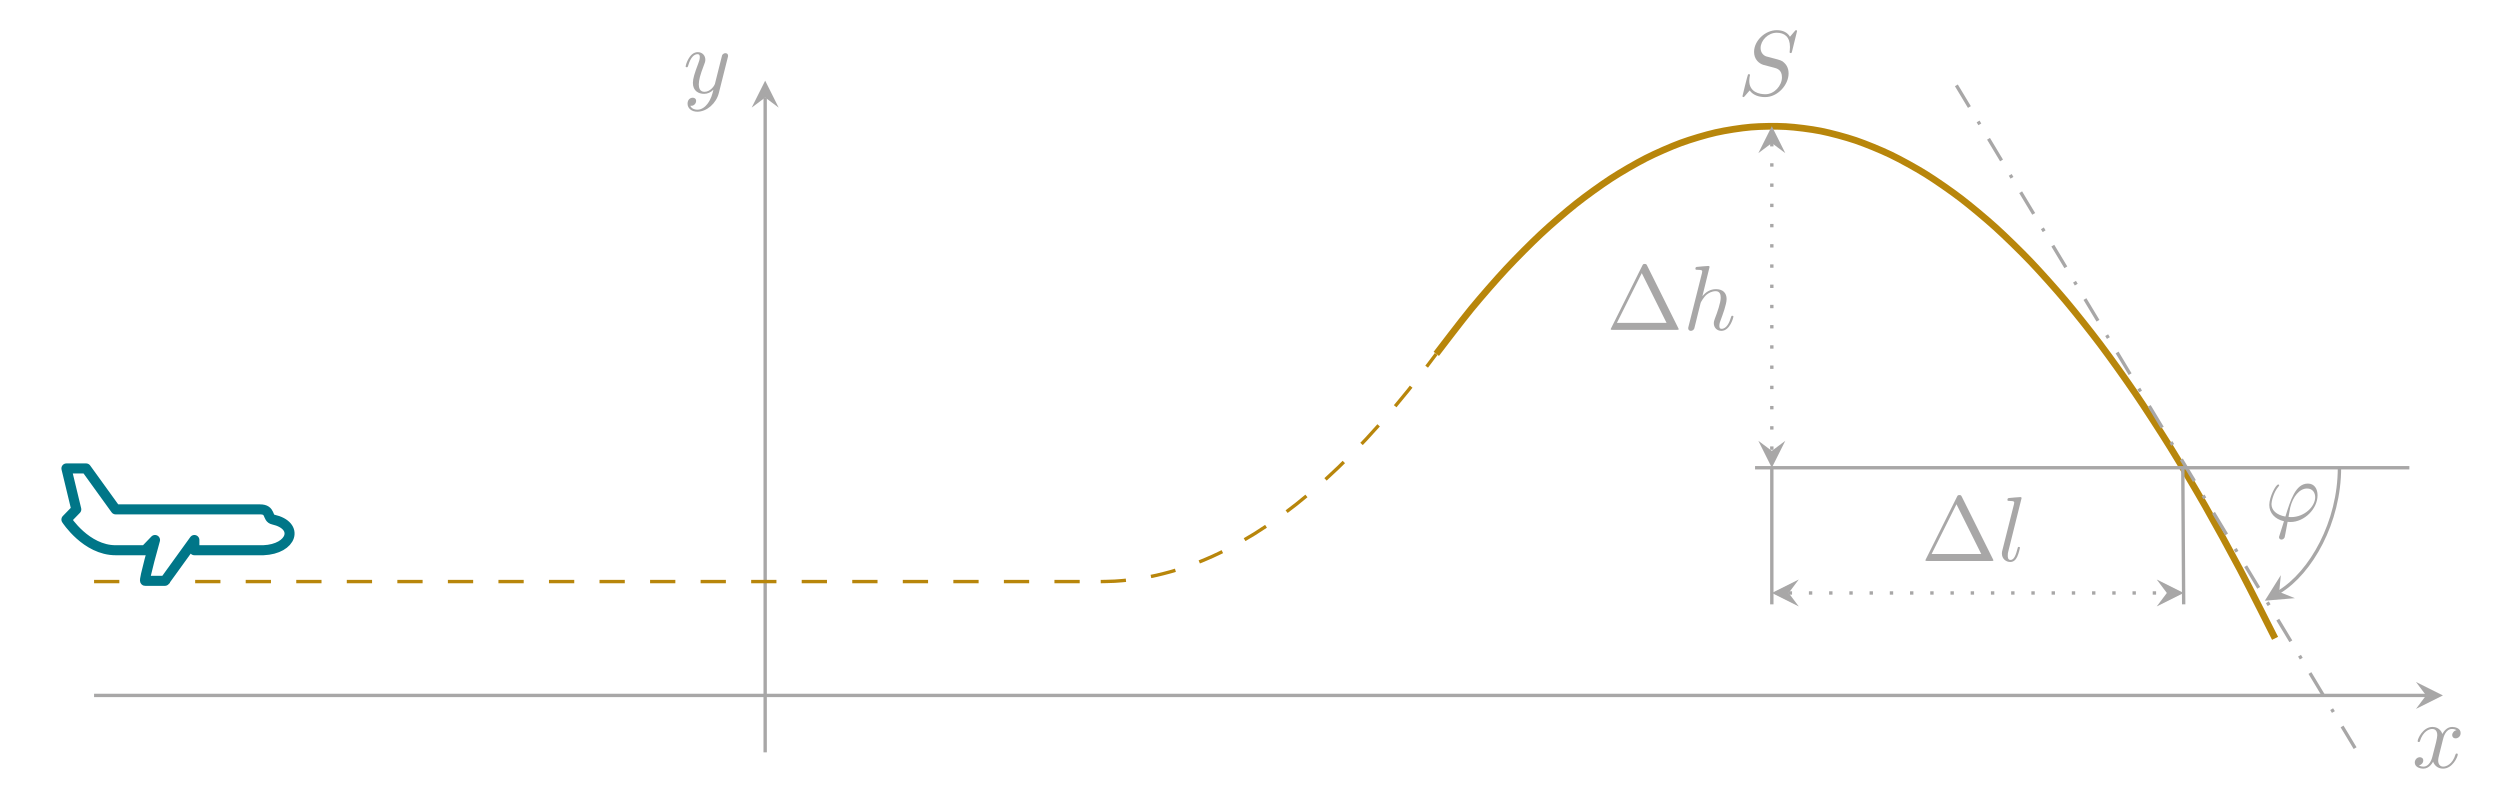 <?xml version='1.0' encoding='UTF-8'?>
<!-- This file was generated by dvisvgm 3.0.3 -->
<svg version='1.1' xmlns='http://www.w3.org/2000/svg' xmlns:xlink='http://www.w3.org/1999/xlink' width='295.673pt' height='94.416pt' viewBox='0 0 295.673 94.416'>
<defs>
<clipPath id='cp0'>
<path d='M34.822 69.301H7.272V54.801H34.822Z'/>
</clipPath>
<path id='g0-1' d='M1.853 1.853C1.809 1.995 1.798 2.017 1.798 2.071C1.798 2.311 2.006 2.376 2.115 2.376C2.169 2.376 2.409 2.344 2.518 2.093C2.551 2.006 2.605 1.646 2.899 .098C2.998 .109 3.074 .12 3.259 .12C5.069 .12 6.747-1.591 6.747-3.314C6.747-4.164 6.322-4.818 5.505-4.818C3.924-4.818 3.27-2.703 2.616-.578C1.439-.796 .828-1.406 .828-2.191C.828-2.496 1.079-3.695 1.733-4.447C1.82-4.545 1.82-4.567 1.82-4.589C1.82-4.633 1.798-4.698 1.69-4.698C1.384-4.698 .545-3.117 .545-2.071C.545-1.046 1.264-.251 2.431 .022L1.853 1.853ZM3.357-.512C3.27-.512 3.248-.512 3.161-.523C3.03-.523 3.019-.534 3.019-.567C3.019-.589 3.205-1.581 3.237-1.744C3.575-3.139 4.425-4.186 5.396-4.186C6.148-4.186 6.442-3.597 6.442-3.074C6.442-1.842 5.036-.512 3.357-.512Z'/>
<path id='g0-2' d='M7.03-7.575C7.03-7.608 7.009-7.684 6.911-7.684C6.856-7.684 6.845-7.674 6.714-7.521L6.191-6.9C5.908-7.412 5.341-7.684 4.633-7.684C3.248-7.684 1.94-6.431 1.94-5.112C1.94-4.229 2.518-3.728 3.074-3.564L4.24-3.259C4.643-3.161 5.243-2.998 5.243-2.104C5.243-1.123 4.349-.098 3.281-.098C2.583-.098 1.373-.338 1.373-1.69C1.373-1.951 1.428-2.213 1.439-2.278C1.45-2.322 1.461-2.333 1.461-2.354C1.461-2.463 1.384-2.474 1.33-2.474S1.254-2.463 1.221-2.431C1.177-2.387 .567 .098 .567 .131C.567 .196 .621 .24 .687 .24C.741 .24 .752 .229 .883 .076L1.417-.545C1.886 .087 2.627 .24 3.259 .24C4.742 .24 6.028-1.21 6.028-2.562C6.028-3.314 5.657-3.684 5.494-3.837C5.243-4.088 5.079-4.131 4.109-4.382C3.869-4.447 3.477-4.556 3.379-4.578C3.085-4.676 2.714-4.992 2.714-5.57C2.714-6.453 3.586-7.379 4.622-7.379C5.526-7.379 6.191-6.911 6.191-5.69C6.191-5.341 6.148-5.145 6.148-5.079C6.148-5.069 6.148-4.97 6.278-4.97C6.387-4.97 6.398-5.003 6.442-5.188L7.03-7.575Z'/>
<path id='g0-3' d='M3.128-7.445C3.128-7.456 3.128-7.565 2.987-7.565C2.736-7.565 1.94-7.477 1.657-7.456C1.57-7.445 1.45-7.434 1.45-7.238C1.45-7.107 1.548-7.107 1.711-7.107C2.235-7.107 2.256-7.03 2.256-6.921L2.224-6.704L.643-.425C.6-.273 .6-.251 .6-.185C.6 .065 .818 .12 .916 .12C1.09 .12 1.264-.011 1.319-.164L1.526-.992L1.766-1.973C1.831-2.213 1.897-2.453 1.951-2.703C1.973-2.769 2.06-3.128 2.071-3.194C2.104-3.292 2.442-3.902 2.812-4.197C3.052-4.371 3.39-4.578 3.859-4.578S4.447-4.207 4.447-3.815C4.447-3.226 4.033-2.038 3.771-1.373C3.684-1.123 3.63-.992 3.63-.774C3.63-.262 4.011 .12 4.524 .12C5.548 .12 5.951-1.472 5.951-1.559C5.951-1.668 5.853-1.668 5.821-1.668C5.712-1.668 5.712-1.635 5.657-1.472C5.494-.894 5.145-.12 4.545-.12C4.36-.12 4.284-.229 4.284-.48C4.284-.752 4.382-1.014 4.48-1.254C4.654-1.722 5.145-3.019 5.145-3.651C5.145-4.36 4.709-4.818 3.891-4.818C3.205-4.818 2.681-4.48 2.278-3.978L3.128-7.445Z'/>
<path id='g0-4' d='M2.812-7.445C2.812-7.456 2.812-7.565 2.671-7.565C2.42-7.565 1.624-7.477 1.341-7.456C1.254-7.445 1.134-7.434 1.134-7.227C1.134-7.107 1.243-7.107 1.406-7.107C1.929-7.107 1.94-7.009 1.94-6.921L1.907-6.704L.534-1.254C.501-1.134 .48-1.057 .48-.883C.48-.262 .959 .12 1.472 .12C1.831 .12 2.104-.098 2.289-.49C2.485-.905 2.616-1.537 2.616-1.559C2.616-1.668 2.518-1.668 2.485-1.668C2.376-1.668 2.365-1.624 2.333-1.472C2.147-.763 1.94-.12 1.504-.12C1.177-.12 1.177-.469 1.177-.621C1.177-.883 1.188-.937 1.243-1.145L2.812-7.445Z'/>
<path id='g0-5' d='M3.641-3.292C3.706-3.575 3.957-4.578 4.72-4.578C4.774-4.578 5.036-4.578 5.265-4.436C4.96-4.382 4.742-4.109 4.742-3.848C4.742-3.673 4.861-3.466 5.156-3.466C5.396-3.466 5.744-3.662 5.744-4.098C5.744-4.665 5.101-4.818 4.731-4.818C4.098-4.818 3.717-4.24 3.586-3.989C3.314-4.709 2.725-4.818 2.409-4.818C1.275-4.818 .654-3.412 .654-3.139C.654-3.03 .763-3.03 .785-3.03C.872-3.03 .905-3.052 .926-3.15C1.297-4.306 2.017-4.578 2.387-4.578C2.594-4.578 2.976-4.48 2.976-3.848C2.976-3.51 2.79-2.78 2.387-1.254C2.213-.578 1.831-.12 1.352-.12C1.286-.12 1.036-.12 .807-.262C1.079-.316 1.319-.545 1.319-.85C1.319-1.145 1.079-1.232 .916-1.232C.589-1.232 .316-.948 .316-.6C.316-.098 .861 .12 1.341 .12C2.06 .12 2.453-.643 2.485-.709C2.616-.305 3.008 .12 3.662 .12C4.785 .12 5.406-1.286 5.406-1.559C5.406-1.668 5.308-1.668 5.276-1.668C5.178-1.668 5.156-1.624 5.134-1.548C4.774-.382 4.033-.12 3.684-.12C3.259-.12 3.085-.469 3.085-.839C3.085-1.079 3.15-1.319 3.27-1.798L3.641-3.292Z'/>
<path id='g0-6' d='M5.297-4.153C5.341-4.306 5.341-4.327 5.341-4.404C5.341-4.6 5.188-4.698 5.025-4.698C4.916-4.698 4.742-4.633 4.643-4.469C4.622-4.415 4.534-4.077 4.491-3.88C4.415-3.597 4.338-3.303 4.273-3.008L3.782-1.046C3.739-.883 3.27-.12 2.551-.12C1.995-.12 1.875-.6 1.875-1.003C1.875-1.504 2.06-2.18 2.431-3.139C2.605-3.586 2.649-3.706 2.649-3.924C2.649-4.415 2.3-4.818 1.755-4.818C.719-4.818 .316-3.237 .316-3.139C.316-3.03 .425-3.03 .447-3.03C.556-3.03 .567-3.052 .621-3.226C.916-4.251 1.352-4.578 1.722-4.578C1.809-4.578 1.995-4.578 1.995-4.229C1.995-3.957 1.886-3.673 1.809-3.466C1.373-2.311 1.177-1.69 1.177-1.177C1.177-.207 1.864 .12 2.507 .12C2.932 .12 3.303-.065 3.608-.371C3.466 .196 3.335 .73 2.899 1.308C2.616 1.679 2.202 1.995 1.7 1.995C1.548 1.995 1.057 1.962 .872 1.537C1.046 1.537 1.188 1.537 1.341 1.406C1.45 1.308 1.559 1.166 1.559 .959C1.559 .621 1.264 .578 1.155 .578C.905 .578 .545 .752 .545 1.286C.545 1.831 1.025 2.235 1.7 2.235C2.823 2.235 3.946 1.243 4.251 .011L5.297-4.153Z'/>
<path id='g1-1' d='M4.818-7.608C4.742-7.75 4.72-7.804 4.534-7.804S4.327-7.75 4.251-7.608L.567-.218C.512-.12 .512-.098 .512-.087C.512 0 .578 0 .752 0H8.317C8.491 0 8.556 0 8.556-.087C8.556-.098 8.556-.12 8.502-.218L4.818-7.608ZM4.186-6.714L7.118-.828H1.243L4.186-6.714Z'/>
<use id='g2-1' xlink:href='#g0-1' transform='scale(.917)'/>
</defs>
<g id='page1'>
<path d='M11.125 82.248H286.93' stroke='#a8a7a7' fill='none' stroke-width='.399' stroke-miterlimit='10'/>
<path d='M288.923 82.248L285.735 80.654L286.93 82.248L285.735 83.842' fill='#a8a7a7'/>
<path d='M90.496 88.98V11.531' stroke='#a8a7a7' fill='none' stroke-width='.399' stroke-miterlimit='10'/>
<path d='M90.496 9.539L88.902 12.727L90.496 11.531L92.09 12.727' fill='#a8a7a7'/>
<g fill='#a8a7a7' transform='matrix(.999 0 0 .999 0 94.416)'>
<use x='285.565' y='-3.633' xlink:href='#g0-5'/>
</g>
<g fill='#a8a7a7' transform='matrix(.999 0 0 .999 0 94.416)'>
<use x='80.853' y='-83.519' xlink:href='#g0-6'/>
</g>
<path d='M11.125 68.783H130.181M130.181 68.783C130.181 68.783 131.376 68.763 131.834 68.737C132.293 68.711 133.029 68.649 133.488 68.597C133.946 68.545 134.682 68.441 135.141 68.363C135.6 68.285 136.335 68.14 136.794 68.036C137.253 67.932 137.988 67.745 138.447 67.615C138.906 67.485 139.642 67.257 140.1 67.101C140.559 66.945 141.295 66.675 141.753 66.494C142.212 66.312 142.948 66 143.407 65.793C143.865 65.585 144.601 65.232 145.06 64.998C145.518 64.765 146.254 64.37 146.713 64.11C147.172 63.851 147.907 63.414 148.366 63.129C148.825 62.844 149.56 62.365 150.019 62.054C150.478 61.743 151.214 61.223 151.672 60.886C152.131 60.549 152.867 59.988 153.325 59.625C153.784 59.261 154.52 58.658 154.979 58.269C155.437 57.88 156.173 57.236 156.632 56.821C157.091 56.406 157.826 55.72 158.285 55.279C158.744 54.838 159.479 54.11 159.938 53.643C160.397 53.176 161.132 52.407 161.591 51.914C162.05 51.422 162.786 50.611 163.244 50.092C163.703 49.573 164.439 48.72 164.898 48.176C165.356 47.631 166.092 46.737 166.551 46.166C167.009 45.596 167.745 44.66 168.204 44.063C168.663 43.467 169.857 41.867 169.857 41.867' stroke='darkgoldenrod' fill='none' stroke-width='.399' stroke-miterlimit='10' stroke-dasharray='2.989 2.989'/>
<path d='M169.867 41.854C169.867 41.854 172.853 37.931 174 36.536C175.147 35.141 176.987 33.035 178.134 31.803C179.281 30.57 181.12 28.724 182.267 27.654C183.414 26.583 185.254 24.997 186.401 24.089C187.548 23.181 189.387 21.855 190.534 21.109C191.681 20.363 193.521 19.297 194.668 18.713S197.654 17.322 198.801 16.901C199.948 16.479 201.788 15.933 202.935 15.673C204.082 15.414 205.921 15.127 207.068 15.03C208.215 14.932 210.055 14.906 211.202 14.971C212.349 15.036 214.188 15.269 215.335 15.496C216.482 15.723 218.322 16.217 219.469 16.606C220.616 16.995 222.455 17.749 223.602 18.3C224.749 18.851 226.589 19.865 227.736 20.578C228.883 21.291 230.722 22.565 231.869 23.44C233.016 24.316 234.855 25.849 236.002 26.887C237.149 27.924 238.989 29.718 240.136 30.918C241.283 32.118 243.122 34.172 244.269 35.534C245.416 36.896 247.256 39.209 248.403 40.733C249.55 42.257 251.389 44.831 252.536 46.517C253.683 48.203 255.523 51.037 256.67 52.885C257.817 54.733 259.656 57.827 260.803 59.838C261.95 61.848 263.79 65.202 264.937 67.375C266.084 69.547 269.07 75.496 269.07 75.496' stroke='darkgoldenrod' fill='none' stroke-width='.797' stroke-miterlimit='10'/>
<g clip-path='url(#cp0)'>
<path d='M13.678 60.244H30.756C32.08 60.244 31.565 61.281 32.307 61.445C35.462 62.153 34.55 64.939 31.146 65.076H22.989V63.864L19.5 68.695H17.167C16.968 68.712 18.334 63.864 18.334 63.864L17.167 65.076H13.678C10.183 65.076 7.855 61.445 7.855 61.445L9.022 60.244L7.855 55.401H10.183Z' stroke='#007688' fill='none' stroke-width='1.186' stroke-linejoin='round' stroke-linecap='round'/>
</g>
<path d='M209.552 16.917V53.326' stroke='#a8a7a7' fill='none' stroke-width='.399' stroke-miterlimit='10' stroke-dasharray='.399 1.993'/>
<path d='M209.552 14.925L207.958 18.113L209.552 16.917L211.146 18.113' fill='#a8a7a7'/>
<path d='M209.552 55.319L211.146 52.131L209.552 53.326L207.958 52.131' fill='#a8a7a7'/>
<g fill='#a8a7a7' transform='matrix(.999 0 0 .999 0 94.416)'>
<use x='190.18' y='-55.46' xlink:href='#g1-1'/>
<use x='199.264' y='-55.46' xlink:href='#g0-3'/>
</g>
<path d='M207.568 55.319H284.954' stroke='#a8a7a7' fill='none' stroke-width='.399' stroke-miterlimit='10'/>
<path d='M209.552 55.319V71.476' stroke='#a8a7a7' fill='none' stroke-width='.399' stroke-miterlimit='10'/>
<path d='M258.157 55.319L258.262 71.476' stroke='#a8a7a7' fill='none' stroke-width='.399' stroke-miterlimit='10'/>
<path d='M211.545 70.13H256.269' stroke='#a8a7a7' fill='none' stroke-width='.399' stroke-miterlimit='10' stroke-dasharray='.399 1.993'/>
<path d='M209.552 70.13L212.74 71.724L211.545 70.13L212.74 68.536' fill='#a8a7a7'/>
<path d='M258.262 70.13L255.074 68.536L256.269 70.13L255.074 71.724' fill='#a8a7a7'/>
<g fill='#a8a7a7' transform='matrix(.999 0 0 .999 0 94.416)'>
<use x='227.435' y='-28.098' xlink:href='#g1-1'/>
<use x='236.519' y='-28.098' xlink:href='#g0-4'/>
</g>
<path d='M231.379 10.096C231.379 10.096 232.812 12.478 233.363 13.394C233.913 14.309 234.796 15.776 235.347 16.691C235.897 17.606 236.78 19.073 237.33 19.988C237.881 20.903 238.764 22.371 239.314 23.286C239.865 24.201 240.748 25.668 241.298 26.583C241.849 27.498 242.731 28.965 243.282 29.88C243.832 30.795 244.715 32.263 245.266 33.178C245.816 34.093 246.699 35.56 247.249 36.475C247.8 37.39 248.683 38.857 249.233 39.772C249.784 40.687 250.667 42.155 251.217 43.07C251.767 43.985 252.65 45.452 253.201 46.367C253.751 47.282 254.634 48.749 255.185 49.665C255.735 50.58 256.618 52.047 257.168 52.962C257.719 53.877 258.602 55.344 259.152 56.259C259.703 57.174 260.585 58.642 261.136 59.557S262.569 61.939 263.12 62.854C263.67 63.769 264.553 65.236 265.103 66.151C265.654 67.066 266.537 68.534 267.087 69.449C267.638 70.364 268.521 71.831 269.071 72.746C269.621 73.661 270.504 75.128 271.055 76.043C271.605 76.958 272.488 78.426 273.039 79.341C273.589 80.256 274.472 81.723 275.022 82.638C275.573 83.553 276.456 85.02 277.006 85.935S278.99 89.233 278.99 89.233' stroke='#a8a7a7' fill='none' stroke-width='.399' stroke-miterlimit='10' stroke-dasharray='2.989 1.993 .399 1.993'/>
<path d='M269.561 70.007C273.341 67.7 276.687 61.74 276.687 55.319' stroke='#a8a7a7' fill='none' stroke-width='.399' stroke-miterlimit='10'/>
<path d='M267.86 71.045L271.412 70.745L269.561 70.007L269.751 68.024' fill='#a8a7a7'/>
<g fill='#a8a7a7' transform='matrix(1.004 0 0 1.004 0 94.416)'>
<use x='266.817' y='-32.657' xlink:href='#g2-1'/>
</g>
<g fill='#a8a7a7' transform='matrix(.999 0 0 .999 -0 94.416)'>
<use x='205.719' y='-83.256' xlink:href='#g0-2'/>
</g>
</g>
</svg>